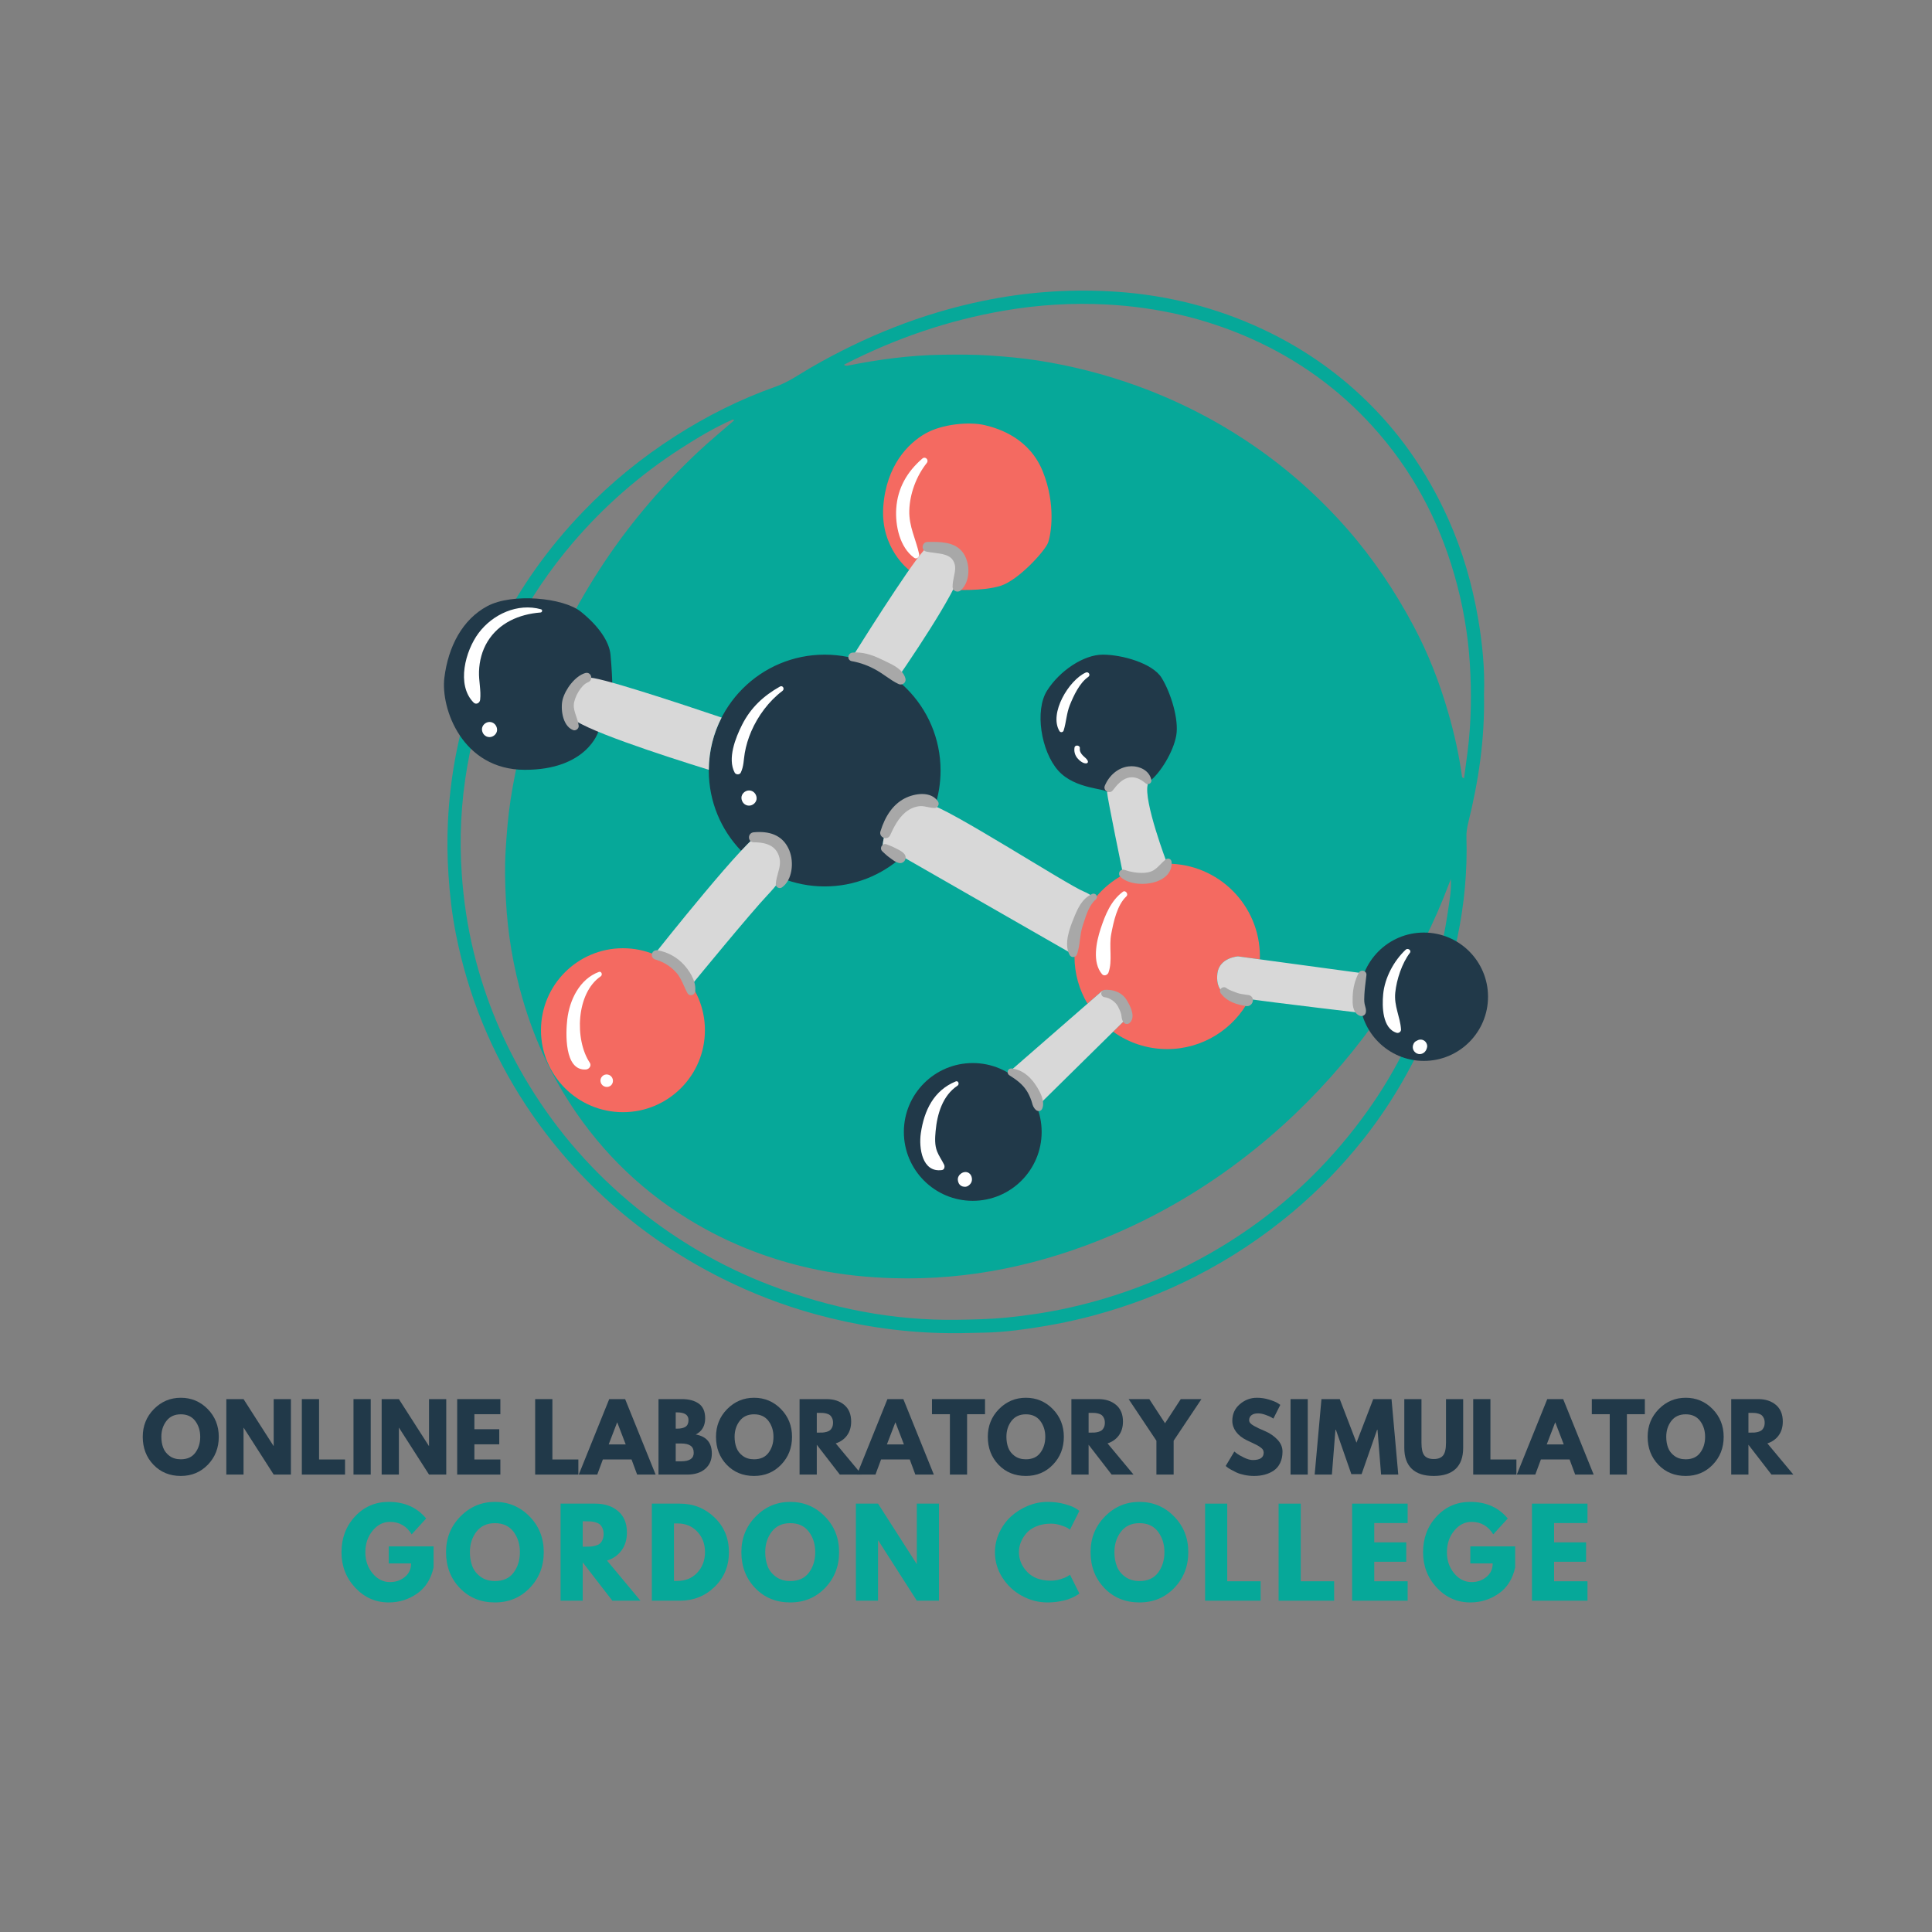 <svg xmlns="http://www.w3.org/2000/svg" xmlns:xlink="http://www.w3.org/1999/xlink" width="1080" zoomAndPan="magnify" viewBox="0 0 810 810" height="1080" preserveAspectRatio="xMidYMid meet" version="1.0"><rect x="0" y="0" width="810" height="810" fill="#808080" stroke="none"/><defs><g/><clipPath id="3aa0ddf76d"><path d="M 187.32 121.234 L 622.32 121.234 L 622.32 559 L 187.32 559 Z M 187.32 121.234 " clip-rule="nonzero"/></clipPath><clipPath id="19970d2452"><path d="M 186.137 250.234 L 623.863 250.234 L 623.863 503.449 L 186.137 503.449 Z M 186.137 250.234 " clip-rule="nonzero"/></clipPath></defs><g clip-path="url(#3aa0ddf76d)"><path fill="#06a899" d="M 619.711 259.355 C 617.234 244.98 613.223 231.051 607.234 217.691 C 598.332 197.805 586.156 180.285 570.148 165.422 C 556.938 153.152 542.047 143.523 525.559 136.285 C 506.148 127.762 485.789 123.168 464.684 122.109 C 447.133 121.223 429.691 122.539 412.418 126.086 C 386.59 131.383 362.496 141.062 339.734 154.246 C 334.98 156.996 330.535 160.223 325.234 162.094 C 310.379 167.344 296.355 174.367 283.082 182.867 C 268.965 191.902 256.082 202.422 244.453 214.508 C 237.105 222.141 230.371 230.258 224.266 238.898 C 214.055 253.359 205.922 268.93 199.77 285.547 C 192.699 304.637 188.75 324.352 187.793 344.645 C 187.438 352.059 187.543 359.488 188.031 366.93 C 188.57 375.117 189.496 383.227 191.07 391.246 C 196.172 417.242 205.996 441.359 220.566 463.492 C 231.289 479.766 244.07 494.227 258.875 506.93 C 272.32 518.457 286.98 528.113 302.809 536.023 C 315.379 542.297 328.434 547.32 341.992 551.031 C 359.094 555.711 376.484 558.398 394.238 558.867 C 400.359 559.035 406.465 558.867 412.57 558.723 C 416.996 558.621 421.438 558.285 425.832 557.746 C 436.988 556.367 448.027 554.352 458.887 551.41 C 473.492 547.449 487.578 542.113 501.039 535.246 C 515.684 527.773 529.32 518.75 541.926 508.164 C 552.773 499.059 562.578 488.984 571.363 477.926 C 582.371 464.059 591.32 448.934 598.422 432.707 C 603.988 419.969 608.145 406.754 610.992 393.18 C 613.906 379.301 615.25 365.219 614.809 351.008 C 614.738 348.91 615.082 346.902 615.578 344.887 C 619.879 327.531 622.543 309.961 622.176 291.059 C 622.566 281.039 621.562 270.141 619.711 259.355 Z M 607.293 380.457 C 605.613 392.359 603.02 404.062 599.094 415.449 C 593.316 432.184 585.582 447.945 575.562 462.578 C 568.84 472.398 561.363 481.555 553.078 490.109 C 540.215 503.395 525.773 514.641 509.859 524.012 C 490.434 535.449 469.684 543.535 447.688 548.395 C 439.176 550.27 430.574 551.547 421.895 552.414 C 415.168 553.082 408.457 553.199 401.727 553.32 C 374.445 553.773 348.223 548.523 322.852 538.809 C 302.453 531.004 283.762 520.098 266.824 506.344 C 248.859 491.742 233.742 474.578 221.672 454.742 C 211.113 437.383 203.406 418.895 198.609 399.188 C 195.98 388.41 194.348 377.473 193.594 366.383 C 193.082 358.941 192.988 351.5 193.359 344.102 C 194.129 328.789 196.75 313.746 201.152 299.031 C 204.82 286.82 209.602 275.059 215.57 263.797 C 222.473 250.766 230.68 238.633 240.293 227.41 C 253.398 212.105 268.395 199.02 285.301 188.113 C 292.371 183.555 299.598 179.23 307.324 175.832 C 307.477 175.965 307.621 176.109 307.766 176.246 C 302.707 180.664 297.492 184.93 292.598 189.531 C 276.684 204.496 262.691 221.102 250.883 239.492 C 239.996 256.441 231.113 274.371 224.484 293.426 C 219.746 307.047 216.266 320.969 214.078 335.195 C 212.973 342.367 212.41 349.605 211.973 356.871 C 211.578 363.621 211.746 370.332 212.094 377.059 C 212.816 391.391 215.191 405.449 219.223 419.23 C 224.176 436.191 231.586 452.023 241.625 466.578 C 255.852 487.172 273.977 503.41 295.953 515.406 C 310.734 523.465 326.398 529.035 342.836 532.391 C 353.25 534.512 363.809 535.566 374.477 535.879 C 406.535 536.824 437.043 530.223 466.426 517.715 C 488.137 508.473 508.109 496.336 526.434 481.539 C 541.504 469.371 555.059 455.695 567.219 440.594 C 578.742 426.273 588.586 410.906 596.941 394.562 C 600.906 386.789 604.398 378.785 607.461 370.609 C 607.641 370.133 607.832 369.656 608.273 368.531 C 608.555 373.012 607.82 376.746 607.293 380.457 Z M 615.289 315.184 C 614.812 318.898 614.301 322.609 613.812 326.312 C 613.539 326.16 613.262 326.02 612.992 325.875 C 611.766 316.695 609.754 307.676 607.18 298.785 C 603.559 286.254 598.871 274.113 592.73 262.598 C 584.98 248.027 575.855 234.387 564.961 221.922 C 553.203 208.484 539.977 196.723 525.273 186.652 C 510.105 176.273 493.848 167.969 476.531 161.711 C 463.113 156.867 449.352 153.367 435.281 151.164 C 428.57 150.117 421.797 149.512 415 149.055 C 408.328 148.602 401.672 148.637 395.02 148.723 C 381.605 148.918 368.363 150.688 355.238 153.328 C 354.758 153.258 354.203 153.434 353.879 152.891 C 375.195 141.926 397.578 134.238 421.242 130.191 C 435.422 127.766 449.688 126.906 463.996 127.668 C 485.086 128.785 505.418 133.41 524.785 142.086 C 544.227 150.793 561.137 162.977 575.422 178.707 C 591.758 196.695 603.008 217.574 609.719 240.902 C 613.254 253.133 615.457 265.582 616.242 278.305 C 617.004 290.633 616.84 302.922 615.289 315.184 Z M 615.289 315.184 " fill-opacity="1" fill-rule="nonzero"/></g><g clip-path="url(#19970d2452)"><path fill="#213949" d="M 462.359 274.465 C 454.258 274.465 444.184 281.305 438.965 289.582 C 433.746 297.859 436.445 314.953 443.641 323.051 C 450.84 331.148 464.156 330.43 464.156 332.23 C 464.156 332.23 465.902 323.605 472.113 323.504 C 478.328 323.402 481.195 328.859 481.195 328.859 L 481.211 328.863 C 481.375 328.277 481.617 327.82 481.973 327.551 C 486.469 324.133 491.871 315.312 493.129 308.477 C 494.387 301.637 490.789 290.301 487.012 284.184 C 483.23 278.066 470.457 274.465 462.359 274.465 Z M 407.832 445.688 C 391.879 445.688 378.949 458.617 378.949 474.566 C 378.949 490.52 391.879 503.449 407.832 503.449 C 423.781 503.449 436.715 490.52 436.715 474.566 C 436.715 458.617 423.781 445.688 407.832 445.688 Z M 596.957 390.98 C 582.102 390.98 570.055 403.027 570.055 417.883 C 570.055 432.742 582.102 444.789 596.957 444.789 C 611.816 444.789 623.863 432.742 623.863 417.883 C 623.863 403.027 611.816 390.98 596.957 390.98 Z M 376.523 340.148 C 379.578 337.266 383 336.551 389.656 337.266 C 390.176 337.324 390.969 337.574 391.984 337.996 C 393.504 333.285 394.336 328.266 394.336 323.051 C 394.336 296.219 372.582 274.465 345.75 274.465 C 318.918 274.465 297.164 296.219 297.164 323.051 C 297.164 336.113 302.328 347.965 310.715 356.695 C 314.734 352.395 317.762 349.598 318.758 349.684 C 322.898 350.043 328.293 351.844 329.555 357.422 C 330.359 360.992 329.832 364.262 327.516 368.086 C 333.148 370.371 339.301 371.641 345.75 371.641 C 358.277 371.641 369.699 366.895 378.312 359.105 L 370.043 354.363 C 370.762 347.703 373.461 343.027 376.523 340.148 Z M 255.957 274.465 C 256.496 280.047 256.711 286.215 256.711 286.215 L 250.832 306.801 C 250.832 306.801 246.059 322.812 219.969 322.75 C 193.875 322.691 184.695 297.145 186.312 284.098 C 187.934 271.047 193.875 259.707 204.312 254.129 C 214.75 248.555 236.164 250.531 243.539 256.469 C 250.914 262.41 255.414 268.887 255.957 274.465 " fill-opacity="1" fill-rule="nonzero"/></g><path fill="#f46a61" d="M 519.039 400.969 L 528.188 402.207 C 528.203 401.793 528.219 401.383 528.219 400.969 C 528.219 379.504 510.816 362.102 489.348 362.102 C 467.883 362.102 450.48 379.504 450.48 400.969 C 450.48 408.219 452.473 415 455.93 420.812 L 462.176 415.363 C 473.695 416.266 472.254 426.34 472.254 427.062 L 466.695 432.543 C 473.07 437.129 480.891 439.84 489.348 439.84 C 504.34 439.84 517.34 431.348 523.828 418.914 C 518.508 418.207 515.027 417.691 514.723 417.523 C 513.238 416.715 509.594 414.691 510.406 408.078 C 511.211 401.461 519.039 400.969 519.039 400.969 Z M 261.176 397.551 C 242.191 397.551 226.805 412.941 226.805 431.922 C 226.805 450.902 242.191 466.289 261.176 466.289 C 280.156 466.289 295.543 450.902 295.543 431.922 C 295.543 412.941 280.156 397.551 261.176 397.551 Z M 437.254 197.809 C 442.785 211.707 440.629 224.125 439.414 227.496 C 438.199 230.871 427.133 243.152 419.574 245.586 C 412.016 248.012 399.574 247.258 399.574 247.258 L 381.117 238.977 C 381.117 238.977 369.098 229.93 370.312 212.516 C 371.531 195.105 380.84 185.797 387.992 181.75 C 395.145 177.699 406.484 176.754 412.828 178.234 C 419.168 179.719 431.719 183.906 437.254 197.809 " fill-opacity="1" fill-rule="nonzero"/><path fill="#d8d8d8" d="M 481.211 328.863 L 481.195 328.859 C 481.195 328.859 478.328 323.402 472.113 323.504 C 465.902 323.605 464.156 332.23 464.156 332.23 C 464.156 334.027 470.891 366.758 470.891 366.758 C 486.863 372.168 489.348 362.102 489.348 362.102 C 489.348 362.102 479.277 335.695 481.211 328.863 Z M 462.176 415.363 L 422.668 449.785 C 428.109 453.055 432.383 458.062 434.727 464.039 L 472.254 427.062 C 472.254 426.34 473.695 416.266 462.176 415.363 Z M 571.887 408.129 L 519.039 400.969 C 519.039 400.969 511.211 401.461 510.406 408.078 C 509.594 414.691 513.238 416.715 514.723 417.523 C 515.691 418.055 548.332 422.047 570.93 424.707 C 570.363 422.527 570.055 420.242 570.055 417.883 C 570.055 414.441 570.707 411.156 571.887 408.129 Z M 450.508 399.863 C 450.754 391.066 453.918 383.004 459.074 376.605 C 457.582 375.43 456.016 374.418 454.441 373.797 C 447.602 371.098 396.316 337.988 389.656 337.266 C 383 336.551 379.578 337.266 376.523 340.148 C 373.461 343.027 370.762 347.703 370.043 354.363 L 448.5 399.348 C 448.5 399.348 449.281 399.555 450.508 399.863 Z M 318.758 349.684 C 314.617 349.324 275.391 398.809 275.391 398.809 L 274.047 400.055 C 280.543 402.68 286.055 407.227 289.867 413.004 C 290.594 412.137 291.047 411.59 291.047 411.59 C 291.047 411.59 314.801 382.617 321.816 375.238 C 328.836 367.859 330.812 363 329.555 357.422 C 328.293 351.844 322.898 350.043 318.758 349.684 Z M 403.422 235.957 C 400.992 228.398 391.816 229.836 388.938 229.477 C 386.637 229.191 365.516 262.422 357.102 275.812 C 364.062 277.48 370.438 280.645 375.875 284.945 C 387.066 268.652 405.109 241.203 403.422 235.957 Z M 297.172 322.75 C 278.57 316.98 241.418 304.953 239.402 300.379 C 236.699 294.258 243.539 285.805 246.602 284.184 C 248.898 282.965 284.82 294.852 302.543 300.84 C 299.152 307.418 297.219 314.859 297.172 322.75 " fill-opacity="1" fill-rule="nonzero"/><path fill="#ffffff" d="M 597.266 436.426 C 596.395 435.754 595.195 435.668 594.234 436.211 C 594.074 436.301 593.93 436.387 593.766 436.457 C 592.848 436.859 592.305 438.055 592.305 439 C 592.305 439.938 592.738 440.754 593.469 441.32 C 595.168 442.633 597.434 441.734 598.098 439.789 L 598.148 439.648 C 598.16 439.602 598.168 439.555 598.18 439.508 C 598.203 439.438 598.219 439.367 598.246 439.297 C 598.59 438.262 598.082 437.059 597.266 436.426 Z M 589.367 398.141 C 584.363 402.84 580.559 409.941 579.902 416.828 C 579.414 421.926 579.539 431.203 585.559 433.012 C 586.414 433.27 587.445 432.551 587.387 431.621 C 587.043 426.223 584.383 421.887 584.973 416.125 C 585.531 410.664 587.785 403.836 591.105 399.484 C 591.887 398.449 590.246 397.316 589.367 398.141 Z M 470.762 373.887 C 465.734 377.625 463.387 383.523 461.465 389.328 C 459.594 394.969 457.848 403.523 462.039 408.422 C 462.895 409.422 464.383 408.762 464.758 407.703 C 466.504 402.789 464.871 396.828 465.887 391.586 C 466.883 386.457 468.316 379.477 472.242 375.805 C 473.23 374.879 471.887 373.043 470.762 373.887 Z M 406.09 491.727 C 404.109 490.59 401.379 492.453 401.578 494.691 C 401.672 495.723 402.066 496.629 403 497.172 C 403.848 497.672 405.059 497.727 405.902 497.172 C 407.059 496.406 407.652 495.34 407.465 493.949 C 407.344 493.055 406.898 492.191 406.09 491.727 Z M 400.715 453.383 C 391.484 457.164 387.457 465.543 386.062 475.09 C 385.172 481.227 386.566 491.727 394.918 490.551 C 395.969 490.402 396.195 489.09 395.828 488.316 C 394.918 486.426 393.633 484.68 392.879 482.738 C 391.82 480.043 392.004 477.055 392.262 474.215 C 392.91 467.102 395.172 459.309 401.461 455.164 C 402.328 454.594 401.789 452.941 400.715 453.383 Z M 255.086 450.594 C 255.043 450.582 255 450.57 254.957 450.559 C 253.086 450.051 251.328 451.812 251.836 453.68 C 251.848 453.723 251.859 453.77 251.871 453.809 C 252.391 455.711 254.855 456.348 256.238 454.965 C 257.629 453.574 256.988 451.109 255.086 450.594 Z M 251.848 409.34 C 252.738 408.738 252.211 407.059 251.07 407.484 C 242.984 410.508 238.773 419.227 237.824 427.43 C 237.184 432.98 236.496 449.016 245.645 448.391 C 246.973 448.301 248.125 446.824 247.273 445.555 C 240.844 435.941 241.531 416.363 251.848 409.34 Z M 205.234 302.688 C 203.574 302.688 201.984 304.148 202.062 305.859 C 202.137 307.582 203.453 309.035 205.234 309.035 C 206.895 309.035 208.484 307.574 208.406 305.859 C 208.328 304.141 207.012 302.688 205.234 302.688 Z M 226.801 255.441 C 217.059 252.723 206.59 257.48 200.648 265.418 C 195.141 272.773 191.207 287.129 198.551 294.539 C 199.621 295.617 201.156 294.715 201.301 293.395 C 201.746 289.418 200.691 285.5 200.828 281.512 C 200.98 277.109 202.094 272.77 204.402 268.984 C 209.223 261.102 217.688 257.488 226.613 256.793 C 227.363 256.734 227.582 255.66 226.801 255.441 Z M 314.035 331.402 C 312.367 331.402 310.773 332.867 310.852 334.586 C 310.93 336.309 312.25 337.77 314.035 337.77 C 315.699 337.77 317.293 336.305 317.219 334.586 C 317.137 332.863 315.82 331.402 314.035 331.402 Z M 326.984 287.848 C 320.074 291.758 314.758 296.688 311.129 303.852 C 308.379 309.285 304.898 318.082 308.012 323.922 C 308.512 324.859 310.086 324.914 310.57 323.922 C 311.852 321.285 311.75 318.582 312.242 315.719 C 312.773 312.613 313.715 309.562 314.953 306.668 C 317.727 300.199 322.387 293.902 328.043 289.668 C 329.105 288.879 328.195 287.164 326.984 287.848 Z M 454.109 316.875 C 453.211 315.969 452.578 315 452.727 313.688 C 452.875 312.43 450.719 312.129 450.504 313.387 C 450.23 315 450.633 316.531 451.66 317.816 C 452.445 318.805 454.098 320.207 455.457 320.043 C 455.879 319.992 456.238 319.648 456.105 319.188 C 455.828 318.207 454.805 317.57 454.109 316.875 Z M 455.184 281.984 C 448.148 285.156 439.711 299.082 444.18 306.504 C 444.613 307.23 445.691 307.059 445.938 306.273 C 447.051 302.742 447.129 299.09 448.539 295.598 C 450.16 291.586 452.633 286.289 456.246 283.805 C 457.375 283.023 456.41 281.43 455.184 281.984 Z M 385.359 232.32 C 385.594 233.398 384.375 234.652 383.312 233.891 C 377.195 229.504 375.277 220.309 375.758 213.188 C 376.332 204.609 380.289 197.805 386.676 192.273 C 387.977 191.145 389.57 192.82 388.535 194.133 C 384.148 199.66 381.422 207.035 381.227 214.078 C 381.047 220.758 383.988 226.043 385.359 232.32 " fill-opacity="1" fill-rule="nonzero"/><path fill="#a8a8a8" d="M 390.977 227.184 C 390.359 227.184 389.754 227.191 389.164 227.199 L 388.844 227.203 C 387.785 227.219 386.938 228.016 386.828 229.102 C 386.719 230.152 387.352 231.035 388.367 231.258 C 389.375 231.48 390.449 231.617 391.59 231.758 C 394.777 232.156 398.07 232.566 399.559 234.938 C 400.914 237.105 400.469 239.262 399.949 241.754 C 399.664 243.117 399.371 244.531 399.379 246.008 C 399.383 247.145 400.285 248.031 401.434 248.031 C 401.957 248.031 402.457 247.836 402.84 247.48 C 406.91 243.715 406.758 236.406 404.078 232.207 C 401.262 227.793 396.117 227.184 390.977 227.184 Z M 464.035 414.973 C 463.738 414.973 463.449 414.98 463.156 415 C 462.34 415.059 461.73 415.684 461.711 416.488 C 461.691 417.293 462.289 417.977 463.102 418.078 C 465.297 418.348 467.715 420.031 468.73 422.004 C 469.215 422.941 469.754 424.031 470.039 425.129 C 470.125 425.453 470.16 425.77 470.203 426.109 C 470.293 426.844 470.395 427.676 470.988 428.531 C 471.332 429.023 471.879 429.316 472.457 429.316 C 472.895 429.316 473.316 429.145 473.648 428.84 C 475.012 427.574 475.867 424.848 472.211 419.031 C 470.609 416.488 467.551 414.973 464.035 414.973 Z M 424.074 447.965 L 423.918 447.957 C 423.262 447.957 422.691 448.387 422.508 449.031 C 422.312 449.707 422.578 450.438 423.16 450.801 C 426.246 452.734 428.648 454.566 430.371 457.199 C 431.195 458.457 431.871 459.879 432.441 461.539 C 432.555 461.867 432.637 462.172 432.715 462.453 C 432.992 463.438 433.273 464.457 434.379 465.402 C 434.684 465.66 435.09 465.809 435.488 465.809 C 436.102 465.809 436.641 465.473 436.898 464.93 C 438.582 461.348 435.078 456.004 433.496 453.875 C 431.672 451.418 428.559 448.402 424.074 447.965 Z M 458.469 374.664 C 458.27 374.664 458.074 374.711 457.887 374.793 C 453.453 376.793 451.637 381.312 450.027 385.32 C 448.574 388.938 445.871 395.664 448.449 400.371 C 448.746 400.914 449.289 401.242 449.906 401.242 C 450.66 401.242 451.324 400.766 451.566 400.055 C 452.246 398.066 452.512 396 452.77 393.996 C 453.016 392.09 453.27 390.121 453.883 388.281 C 454.051 387.777 454.219 387.262 454.387 386.734 C 455.5 383.273 456.762 379.348 459.418 377.113 C 459.863 376.738 460.023 376.148 459.832 375.613 C 459.621 375.047 459.078 374.664 458.469 374.664 Z M 572.684 410.441 L 572.883 408.812 C 572.938 408.348 572.797 407.902 572.492 407.559 C 572.164 407.188 571.68 406.977 571.164 406.977 C 570.527 406.977 569.953 407.312 569.664 407.859 C 568.051 410.934 567.215 414.258 567.109 418.023 L 567.105 418.141 C 567.031 420.648 566.918 424.434 569.953 425.797 C 570.227 425.922 570.512 425.98 570.797 425.98 C 571.793 425.98 572.578 425.242 572.672 424.223 C 572.762 423.238 572.555 422.527 572.352 421.84 C 572.273 421.562 572.188 421.266 572.121 420.93 C 571.879 419.695 571.953 418.328 572.023 416.992 C 572.137 414.812 572.414 412.59 572.684 410.441 Z M 489.707 359.965 C 489.355 359.965 489.016 360.086 488.738 360.312 C 487.883 361.012 487.172 361.73 486.484 362.422 C 484.902 364.027 483.648 365.293 481.281 365.738 C 480.453 365.895 479.551 365.973 478.602 365.973 C 476.324 365.973 473.754 365.512 471.363 364.676 C 471.184 364.613 471 364.582 470.812 364.582 C 470.164 364.582 469.578 364.98 469.309 365.598 C 469.031 366.238 469.152 366.977 469.617 367.469 C 471.438 369.41 474.891 370.566 478.855 370.566 C 478.855 370.566 478.855 370.566 478.859 370.566 C 483.27 370.566 487.184 369.168 489.336 366.82 C 490.723 365.305 491.359 363.41 491.184 361.34 C 491.113 360.555 490.477 359.965 489.707 359.965 Z M 523.453 417.188 C 523.02 417.113 522.574 417.059 522.129 416.996 C 520.996 416.84 519.828 416.68 518.824 416.32 L 518.434 416.184 C 517.184 415.738 515.082 414.996 514.242 414.285 C 513.949 414.039 513.57 413.902 513.18 413.902 C 512.523 413.902 511.918 414.266 511.641 414.832 C 511.375 415.355 511.445 415.961 511.812 416.449 C 514.641 420.168 518.602 421.133 522.41 421.801 C 522.562 421.828 522.711 421.836 522.852 421.836 C 524.254 421.836 525.188 420.66 525.281 419.527 C 525.379 418.344 524.629 417.383 523.453 417.188 Z M 376.227 356 C 375.941 355.855 375.66 355.719 375.398 355.574 C 374.453 355.051 373.488 354.68 372.555 354.324 C 372.262 354.211 371.969 354.102 371.676 353.984 C 371.477 353.906 371.273 353.863 371.062 353.863 C 370.371 353.863 369.746 354.309 369.48 354.996 C 369.215 355.68 369.375 356.43 369.891 356.902 L 370.445 357.422 C 371.23 358.152 372.035 358.91 372.992 359.57 C 373.23 359.734 373.465 359.914 373.707 360.094 C 374.602 360.762 375.617 361.52 376.828 361.801 C 377.02 361.848 377.211 361.871 377.398 361.871 C 378.293 361.871 379.082 361.363 379.465 360.551 C 379.859 359.699 379.727 358.711 379.109 357.977 C 378.328 357.051 377.215 356.492 376.227 356 Z M 386.586 332.891 C 384.211 332.891 381.449 333.598 379.203 334.781 C 374.559 337.23 371.168 341.883 369.117 348.609 C 368.922 349.25 369.039 349.926 369.441 350.465 C 369.875 351.051 370.598 351.414 371.32 351.414 C 372.133 351.414 372.82 350.973 373.16 350.227 C 374.77 346.723 376.59 343.094 379.566 340.602 C 381.438 339.031 383.75 338.074 385.914 337.973 C 386.004 337.969 386.098 337.965 386.188 337.965 C 387.059 337.965 387.926 338.145 388.852 338.34 C 389.762 338.531 390.707 338.727 391.766 338.758 C 392.406 338.758 393.004 338.395 393.32 337.809 C 393.633 337.234 393.605 336.547 393.254 336.02 C 391.902 333.973 389.598 332.891 386.586 332.891 Z M 465.078 332.102 C 465.633 332.102 466.148 331.852 466.488 331.418 C 468.305 329.082 470.152 326.918 472.734 326.148 C 473.332 325.973 473.945 325.883 474.547 325.883 C 476.391 325.883 478.266 326.699 480.273 328.387 C 480.551 328.617 480.895 328.742 481.25 328.742 C 481.711 328.742 482.133 328.539 482.418 328.184 C 482.699 327.832 482.801 327.375 482.699 326.918 C 481.805 323 477.898 321.242 474.422 321.242 C 473.965 321.242 473.508 321.273 473.059 321.332 C 468.801 321.883 465.016 325.008 463.172 329.488 C 462.941 330.047 463.012 330.66 463.352 331.172 C 463.73 331.738 464.406 332.102 465.078 332.102 Z M 275.648 398.414 C 275.523 398.391 275.402 398.383 275.285 398.383 C 274.273 398.383 273.43 399.113 273.289 400.125 C 273.148 401.094 273.727 401.969 274.688 402.25 C 278.133 403.262 281.07 405.07 283.41 407.621 C 284.965 409.32 285.82 411.238 286.723 413.266 C 287.168 414.266 287.629 415.301 288.191 416.344 C 288.496 416.91 289.047 417.25 289.656 417.25 C 290.555 417.25 291.344 416.539 291.457 415.637 C 292.062 410.91 288.344 406.242 286.715 404.457 C 283.82 401.281 279.891 399.129 275.648 398.414 Z M 245.969 282.086 C 245.762 282.086 245.559 282.117 245.355 282.18 C 241.082 283.453 237.004 288.961 235.879 293.305 C 234.973 296.781 235.668 304.23 240.211 306.062 C 240.398 306.141 240.602 306.18 240.809 306.18 C 241.32 306.18 241.836 305.938 242.188 305.535 C 242.52 305.164 242.676 304.68 242.617 304.215 C 242.434 302.809 241.988 301.516 241.559 300.266 C 241 298.633 240.469 297.086 240.574 295.441 C 240.781 292.223 243.715 287.082 246.543 286.035 C 247.5 285.684 248.039 284.734 247.859 283.727 C 247.688 282.762 246.906 282.086 245.969 282.086 Z M 376.699 286.77 C 376.992 286.906 377.297 286.973 377.613 286.973 C 378.266 286.973 378.887 286.672 379.273 286.168 C 379.645 285.68 379.77 285.047 379.602 284.438 C 378.613 280.734 374.602 278.836 371.379 277.309 C 370.984 277.121 370.602 276.941 370.238 276.762 C 367.008 275.172 363.129 273.543 358.867 273.543 C 358.375 273.543 357.879 273.566 357.379 273.609 C 356.453 273.695 355.715 274.48 355.676 275.434 C 355.637 276.312 356.223 277.027 357.094 277.188 C 360.852 277.863 364.242 279.121 367.781 281.148 C 368.996 281.844 370.215 282.688 371.395 283.508 C 373.09 284.68 374.836 285.895 376.699 286.77 Z M 330.957 356.609 C 332.957 361.594 332.184 368.98 327.84 372.043 C 327.574 372.23 327.266 372.328 326.938 372.328 C 326.469 372.328 326.012 372.129 325.688 371.777 C 325.375 371.441 325.219 371.016 325.254 370.574 C 325.371 368.973 325.777 367.504 326.172 366.086 C 326.785 363.875 327.371 361.781 326.734 359.434 C 325.574 355.148 322.184 353.148 316.059 353.137 C 314.918 353.137 314.055 352.32 314.004 351.199 C 313.949 350.027 314.785 349.059 315.957 348.945 C 316.797 348.863 317.617 348.828 318.395 348.828 C 324.652 348.828 328.879 351.445 330.957 356.609 " fill-opacity="1" fill-rule="nonzero"/><g fill="#213949" fill-opacity="1"><g transform="translate(58.974, 618.223)"><g><path d="M 0.875 -15.828 C 0.875 -20.41 2.43 -24.285 5.547 -27.453 C 8.672 -30.617 12.43 -32.203 16.828 -32.203 C 21.254 -32.203 25.016 -30.625 28.109 -27.469 C 31.203 -24.312 32.75 -20.43 32.75 -15.828 C 32.75 -11.203 31.227 -7.312 28.188 -4.156 C 25.145 -1 21.359 0.578 16.828 0.578 C 12.203 0.578 8.383 -0.984 5.375 -4.109 C 2.375 -7.242 0.875 -11.148 0.875 -15.828 Z M 8.672 -15.828 C 8.672 -14.172 8.926 -12.656 9.438 -11.281 C 9.945 -9.914 10.836 -8.758 12.109 -7.812 C 13.391 -6.875 14.961 -6.406 16.828 -6.406 C 19.516 -6.406 21.539 -7.32 22.906 -9.156 C 24.281 -11 24.969 -13.223 24.969 -15.828 C 24.969 -18.41 24.27 -20.629 22.875 -22.484 C 21.477 -24.336 19.461 -25.266 16.828 -25.266 C 14.223 -25.266 12.211 -24.336 10.797 -22.484 C 9.379 -20.629 8.672 -18.41 8.672 -15.828 Z M 8.672 -15.828 "/></g></g></g><g fill="#213949" fill-opacity="1"><g transform="translate(92.59, 618.223)"><g><path d="M 9.516 -19.625 L 9.516 0 L 2.297 0 L 2.297 -31.641 L 9.516 -31.641 L 22.094 -12 L 22.156 -12 L 22.156 -31.641 L 29.375 -31.641 L 29.375 0 L 22.156 0 L 9.578 -19.625 Z M 9.516 -19.625 "/></g></g></g><g fill="#213949" fill-opacity="1"><g transform="translate(124.252, 618.223)"><g><path d="M 9.516 -31.641 L 9.516 -6.328 L 20.406 -6.328 L 20.406 0 L 2.297 0 L 2.297 -31.641 Z M 9.516 -31.641 "/></g></g></g><g fill="#213949" fill-opacity="1"><g transform="translate(145.909, 618.223)"><g><path d="M 9.516 -31.641 L 9.516 0 L 2.297 0 L 2.297 -31.641 Z M 9.516 -31.641 "/></g></g></g><g fill="#213949" fill-opacity="1"><g transform="translate(157.715, 618.223)"><g><path d="M 9.516 -19.625 L 9.516 0 L 2.297 0 L 2.297 -31.641 L 9.516 -31.641 L 22.094 -12 L 22.156 -12 L 22.156 -31.641 L 29.375 -31.641 L 29.375 0 L 22.156 0 L 9.578 -19.625 Z M 9.516 -19.625 "/></g></g></g><g fill="#213949" fill-opacity="1"><g transform="translate(189.377, 618.223)"><g><path d="M 20.406 -31.641 L 20.406 -25.312 L 9.516 -25.312 L 9.516 -19.016 L 19.938 -19.016 L 19.938 -12.688 L 9.516 -12.688 L 9.516 -6.328 L 20.406 -6.328 L 20.406 0 L 2.297 0 L 2.297 -31.641 Z M 20.406 -31.641 "/></g></g></g><g fill="#213949" fill-opacity="1"><g transform="translate(211.609, 618.223)"><g/></g></g><g fill="#213949" fill-opacity="1"><g transform="translate(222.074, 618.223)"><g><path d="M 9.516 -31.641 L 9.516 -6.328 L 20.406 -6.328 L 20.406 0 L 2.297 0 L 2.297 -31.641 Z M 9.516 -31.641 "/></g></g></g><g fill="#213949" fill-opacity="1"><g transform="translate(243.731, 618.223)"><g><path d="M 18.359 -31.641 L 31.141 0 L 23.391 0 L 21.047 -6.328 L 9.016 -6.328 L 6.672 0 L -1.078 0 L 11.688 -31.641 Z M 18.594 -12.656 L 15.062 -21.859 L 15 -21.859 L 11.469 -12.656 Z M 18.594 -12.656 "/></g></g></g><g fill="#213949" fill-opacity="1"><g transform="translate(273.783, 618.223)"><g><path d="M 2.297 -31.641 L 12.109 -31.641 C 15.078 -31.641 17.441 -31.004 19.203 -29.734 C 20.973 -28.473 21.859 -26.422 21.859 -23.578 C 21.859 -20.41 20.539 -18.148 17.906 -16.797 C 22.406 -16.004 24.656 -13.344 24.656 -8.812 C 24.656 -6.156 23.734 -4.02 21.891 -2.406 C 20.055 -0.801 17.523 0 14.297 0 L 2.297 0 Z M 9.516 -19.25 L 10.078 -19.25 C 11.691 -19.25 12.895 -19.531 13.688 -20.094 C 14.477 -20.656 14.875 -21.578 14.875 -22.859 C 14.875 -25.004 13.273 -26.078 10.078 -26.078 L 9.516 -26.078 Z M 9.516 -5.562 L 11.766 -5.562 C 15.297 -5.562 17.062 -6.738 17.062 -9.094 C 17.062 -10.5 16.617 -11.504 15.734 -12.109 C 14.859 -12.723 13.535 -13.031 11.766 -13.031 L 9.516 -13.031 Z M 9.516 -5.562 "/></g></g></g><g fill="#213949" fill-opacity="1"><g transform="translate(299.312, 618.223)"><g><path d="M 0.875 -15.828 C 0.875 -20.41 2.43 -24.285 5.547 -27.453 C 8.672 -30.617 12.43 -32.203 16.828 -32.203 C 21.254 -32.203 25.016 -30.625 28.109 -27.469 C 31.203 -24.312 32.75 -20.43 32.75 -15.828 C 32.75 -11.203 31.227 -7.312 28.188 -4.156 C 25.145 -1 21.359 0.578 16.828 0.578 C 12.203 0.578 8.383 -0.984 5.375 -4.109 C 2.375 -7.242 0.875 -11.148 0.875 -15.828 Z M 8.672 -15.828 C 8.672 -14.172 8.926 -12.656 9.438 -11.281 C 9.945 -9.914 10.836 -8.758 12.109 -7.812 C 13.391 -6.875 14.961 -6.406 16.828 -6.406 C 19.516 -6.406 21.539 -7.32 22.906 -9.156 C 24.281 -11 24.969 -13.223 24.969 -15.828 C 24.969 -18.41 24.27 -20.629 22.875 -22.484 C 21.477 -24.336 19.461 -25.266 16.828 -25.266 C 14.223 -25.266 12.211 -24.336 10.797 -22.484 C 9.379 -20.629 8.672 -18.41 8.672 -15.828 Z M 8.672 -15.828 "/></g></g></g><g fill="#213949" fill-opacity="1"><g transform="translate(332.928, 618.223)"><g><path d="M 2.297 -31.641 L 13.609 -31.641 C 16.648 -31.641 19.129 -30.828 21.047 -29.203 C 22.961 -27.578 23.922 -25.254 23.922 -22.234 C 23.922 -19.91 23.336 -17.961 22.172 -16.391 C 21.016 -14.816 19.441 -13.711 17.453 -13.078 L 28.344 0 L 19.172 0 L 9.516 -12.5 L 9.516 0 L 2.297 0 Z M 9.516 -17.594 L 10.359 -17.594 C 11.016 -17.594 11.57 -17.602 12.031 -17.625 C 12.5 -17.656 13.023 -17.75 13.609 -17.906 C 14.203 -18.062 14.676 -18.281 15.031 -18.562 C 15.383 -18.844 15.688 -19.25 15.938 -19.781 C 16.195 -20.32 16.328 -20.973 16.328 -21.734 C 16.328 -22.504 16.195 -23.156 15.938 -23.688 C 15.688 -24.227 15.383 -24.641 15.031 -24.922 C 14.676 -25.203 14.203 -25.422 13.609 -25.578 C 13.023 -25.734 12.5 -25.82 12.031 -25.844 C 11.57 -25.863 11.016 -25.875 10.359 -25.875 L 9.516 -25.875 Z M 9.516 -17.594 "/></g></g></g><g fill="#213949" fill-opacity="1"><g transform="translate(360.373, 618.223)"><g><path d="M 18.359 -31.641 L 31.141 0 L 23.391 0 L 21.047 -6.328 L 9.016 -6.328 L 6.672 0 L -1.078 0 L 11.688 -31.641 Z M 18.594 -12.656 L 15.062 -21.859 L 15 -21.859 L 11.469 -12.656 Z M 18.594 -12.656 "/></g></g></g><g fill="#213949" fill-opacity="1"><g transform="translate(390.425, 618.223)"><g><path d="M 0.312 -25.312 L 0.312 -31.641 L 22.547 -31.641 L 22.547 -25.312 L 15.031 -25.312 L 15.031 0 L 7.828 0 L 7.828 -25.312 Z M 0.312 -25.312 "/></g></g></g><g fill="#213949" fill-opacity="1"><g transform="translate(413.271, 618.223)"><g><path d="M 0.875 -15.828 C 0.875 -20.41 2.43 -24.285 5.547 -27.453 C 8.672 -30.617 12.43 -32.203 16.828 -32.203 C 21.254 -32.203 25.016 -30.625 28.109 -27.469 C 31.203 -24.312 32.75 -20.43 32.75 -15.828 C 32.75 -11.203 31.227 -7.312 28.188 -4.156 C 25.145 -1 21.359 0.578 16.828 0.578 C 12.203 0.578 8.383 -0.984 5.375 -4.109 C 2.375 -7.242 0.875 -11.148 0.875 -15.828 Z M 8.672 -15.828 C 8.672 -14.172 8.926 -12.656 9.438 -11.281 C 9.945 -9.914 10.836 -8.758 12.109 -7.812 C 13.391 -6.875 14.961 -6.406 16.828 -6.406 C 19.516 -6.406 21.539 -7.32 22.906 -9.156 C 24.281 -11 24.969 -13.223 24.969 -15.828 C 24.969 -18.41 24.27 -20.629 22.875 -22.484 C 21.477 -24.336 19.461 -25.266 16.828 -25.266 C 14.223 -25.266 12.211 -24.336 10.797 -22.484 C 9.379 -20.629 8.672 -18.41 8.672 -15.828 Z M 8.672 -15.828 "/></g></g></g><g fill="#213949" fill-opacity="1"><g transform="translate(446.887, 618.223)"><g><path d="M 2.297 -31.641 L 13.609 -31.641 C 16.648 -31.641 19.129 -30.828 21.047 -29.203 C 22.961 -27.578 23.922 -25.254 23.922 -22.234 C 23.922 -19.91 23.336 -17.961 22.172 -16.391 C 21.016 -14.816 19.441 -13.711 17.453 -13.078 L 28.344 0 L 19.172 0 L 9.516 -12.5 L 9.516 0 L 2.297 0 Z M 9.516 -17.594 L 10.359 -17.594 C 11.016 -17.594 11.57 -17.602 12.031 -17.625 C 12.5 -17.656 13.023 -17.75 13.609 -17.906 C 14.203 -18.062 14.676 -18.281 15.031 -18.562 C 15.383 -18.844 15.688 -19.25 15.938 -19.781 C 16.195 -20.32 16.328 -20.973 16.328 -21.734 C 16.328 -22.504 16.195 -23.156 15.938 -23.688 C 15.688 -24.227 15.383 -24.641 15.031 -24.922 C 14.676 -25.203 14.203 -25.422 13.609 -25.578 C 13.023 -25.734 12.5 -25.82 12.031 -25.844 C 11.57 -25.863 11.016 -25.875 10.359 -25.875 L 9.516 -25.875 Z M 9.516 -17.594 "/></g></g></g><g fill="#213949" fill-opacity="1"><g transform="translate(474.333, 618.223)"><g><path d="M -1.156 -31.641 L 7.516 -31.641 L 14.109 -21.516 L 20.703 -31.641 L 29.375 -31.641 L 17.719 -14.188 L 17.719 0 L 10.5 0 L 10.5 -14.188 Z M -1.156 -31.641 "/></g></g></g><g fill="#213949" fill-opacity="1"><g transform="translate(502.544, 618.223)"><g/></g></g><g fill="#213949" fill-opacity="1"><g transform="translate(513.009, 618.223)"><g><path d="M 13.953 -32.203 C 15.672 -32.203 17.348 -31.953 18.984 -31.453 C 20.617 -30.961 21.832 -30.473 22.625 -29.984 L 23.766 -29.219 L 20.859 -23.469 C 20.629 -23.625 20.305 -23.82 19.891 -24.062 C 19.484 -24.301 18.719 -24.625 17.594 -25.031 C 16.469 -25.445 15.422 -25.656 14.453 -25.656 C 13.254 -25.656 12.328 -25.398 11.672 -24.891 C 11.023 -24.379 10.703 -23.688 10.703 -22.812 C 10.703 -22.375 10.852 -21.969 11.156 -21.594 C 11.469 -21.227 11.992 -20.832 12.734 -20.406 C 13.473 -19.988 14.125 -19.648 14.688 -19.391 C 15.25 -19.141 16.117 -18.758 17.297 -18.25 C 19.336 -17.383 21.078 -16.203 22.516 -14.703 C 23.961 -13.211 24.688 -11.52 24.688 -9.625 C 24.688 -7.812 24.359 -6.227 23.703 -4.875 C 23.055 -3.52 22.164 -2.457 21.031 -1.688 C 19.895 -0.914 18.633 -0.348 17.25 0.016 C 15.875 0.391 14.379 0.578 12.766 0.578 C 11.391 0.578 10.035 0.438 8.703 0.156 C 7.367 -0.125 6.254 -0.473 5.359 -0.891 C 4.473 -1.316 3.672 -1.734 2.953 -2.141 C 2.234 -2.555 1.707 -2.906 1.375 -3.188 L 0.875 -3.609 L 4.484 -9.656 C 4.797 -9.406 5.219 -9.082 5.75 -8.688 C 6.289 -8.289 7.242 -7.758 8.609 -7.094 C 9.973 -6.426 11.18 -6.094 12.234 -6.094 C 15.273 -6.094 16.797 -7.129 16.797 -9.203 C 16.797 -9.641 16.688 -10.039 16.469 -10.406 C 16.25 -10.781 15.863 -11.148 15.312 -11.516 C 14.77 -11.891 14.285 -12.188 13.859 -12.406 C 13.441 -12.625 12.754 -12.957 11.797 -13.406 C 10.836 -13.852 10.125 -14.191 9.656 -14.422 C 7.738 -15.359 6.254 -16.535 5.203 -17.953 C 4.16 -19.379 3.641 -20.91 3.641 -22.547 C 3.641 -25.379 4.688 -27.695 6.781 -29.5 C 8.883 -31.301 11.273 -32.203 13.953 -32.203 Z M 13.953 -32.203 "/></g></g></g><g fill="#213949" fill-opacity="1"><g transform="translate(538.768, 618.223)"><g><path d="M 9.516 -31.641 L 9.516 0 L 2.297 0 L 2.297 -31.641 Z M 9.516 -31.641 "/></g></g></g><g fill="#213949" fill-opacity="1"><g transform="translate(550.574, 618.223)"><g><path d="M 28.453 0 L 26.953 -18.75 L 26.766 -18.75 L 20.281 -0.188 L 15.984 -0.188 L 9.516 -18.75 L 9.312 -18.75 L 7.828 0 L 0.609 0 L 3.453 -31.641 L 11.125 -31.641 L 18.141 -13.375 L 25.156 -31.641 L 32.828 -31.641 L 35.656 0 Z M 28.453 0 "/></g></g></g><g fill="#213949" fill-opacity="1"><g transform="translate(586.835, 618.223)"><g><path d="M 26.609 -31.641 L 26.609 -11.234 C 26.609 -7.348 25.562 -4.406 23.469 -2.406 C 21.375 -0.414 18.305 0.578 14.266 0.578 C 10.223 0.578 7.156 -0.414 5.062 -2.406 C 2.969 -4.406 1.922 -7.348 1.922 -11.234 L 1.922 -31.641 L 9.125 -31.641 L 9.125 -13.344 C 9.125 -10.789 9.523 -9.016 10.328 -8.016 C 11.141 -7.016 12.453 -6.516 14.266 -6.516 C 16.078 -6.516 17.383 -7.016 18.188 -8.016 C 19 -9.016 19.406 -10.789 19.406 -13.344 L 19.406 -31.641 Z M 26.609 -31.641 "/></g></g></g><g fill="#213949" fill-opacity="1"><g transform="translate(615.354, 618.223)"><g><path d="M 9.516 -31.641 L 9.516 -6.328 L 20.406 -6.328 L 20.406 0 L 2.297 0 L 2.297 -31.641 Z M 9.516 -31.641 "/></g></g></g><g fill="#213949" fill-opacity="1"><g transform="translate(637.011, 618.223)"><g><path d="M 18.359 -31.641 L 31.141 0 L 23.391 0 L 21.047 -6.328 L 9.016 -6.328 L 6.672 0 L -1.078 0 L 11.688 -31.641 Z M 18.594 -12.656 L 15.062 -21.859 L 15 -21.859 L 11.469 -12.656 Z M 18.594 -12.656 "/></g></g></g><g fill="#213949" fill-opacity="1"><g transform="translate(667.063, 618.223)"><g><path d="M 0.312 -25.312 L 0.312 -31.641 L 22.547 -31.641 L 22.547 -25.312 L 15.031 -25.312 L 15.031 0 L 7.828 0 L 7.828 -25.312 Z M 0.312 -25.312 "/></g></g></g><g fill="#213949" fill-opacity="1"><g transform="translate(689.908, 618.223)"><g><path d="M 0.875 -15.828 C 0.875 -20.41 2.43 -24.285 5.547 -27.453 C 8.672 -30.617 12.43 -32.203 16.828 -32.203 C 21.254 -32.203 25.016 -30.625 28.109 -27.469 C 31.203 -24.312 32.75 -20.43 32.75 -15.828 C 32.75 -11.203 31.227 -7.312 28.188 -4.156 C 25.145 -1 21.359 0.578 16.828 0.578 C 12.203 0.578 8.383 -0.984 5.375 -4.109 C 2.375 -7.242 0.875 -11.148 0.875 -15.828 Z M 8.672 -15.828 C 8.672 -14.172 8.926 -12.656 9.438 -11.281 C 9.945 -9.914 10.836 -8.758 12.109 -7.812 C 13.391 -6.875 14.961 -6.406 16.828 -6.406 C 19.516 -6.406 21.539 -7.32 22.906 -9.156 C 24.281 -11 24.969 -13.223 24.969 -15.828 C 24.969 -18.41 24.27 -20.629 22.875 -22.484 C 21.477 -24.336 19.461 -25.266 16.828 -25.266 C 14.223 -25.266 12.211 -24.336 10.797 -22.484 C 9.379 -20.629 8.672 -18.41 8.672 -15.828 Z M 8.672 -15.828 "/></g></g></g><g fill="#213949" fill-opacity="1"><g transform="translate(723.525, 618.223)"><g><path d="M 2.297 -31.641 L 13.609 -31.641 C 16.648 -31.641 19.129 -30.828 21.047 -29.203 C 22.961 -27.578 23.922 -25.254 23.922 -22.234 C 23.922 -19.91 23.336 -17.961 22.172 -16.391 C 21.016 -14.816 19.441 -13.711 17.453 -13.078 L 28.344 0 L 19.172 0 L 9.516 -12.5 L 9.516 0 L 2.297 0 Z M 9.516 -17.594 L 10.359 -17.594 C 11.016 -17.594 11.57 -17.602 12.031 -17.625 C 12.5 -17.656 13.023 -17.75 13.609 -17.906 C 14.203 -18.062 14.676 -18.281 15.031 -18.562 C 15.383 -18.844 15.688 -19.25 15.938 -19.781 C 16.195 -20.32 16.328 -20.973 16.328 -21.734 C 16.328 -22.504 16.195 -23.156 15.938 -23.688 C 15.688 -24.227 15.383 -24.641 15.031 -24.922 C 14.676 -25.203 14.203 -25.422 13.609 -25.578 C 13.023 -25.734 12.5 -25.82 12.031 -25.844 C 11.57 -25.863 11.016 -25.875 10.359 -25.875 L 9.516 -25.875 Z M 9.516 -17.594 "/></g></g></g><g fill="#06a899" fill-opacity="1"><g transform="translate(142.028, 671.095)"><g><path d="M 39.75 -22.781 L 39.75 -13.953 C 38.695 -9.117 36.395 -5.461 32.844 -2.984 C 29.289 -0.504 25.328 0.734 20.953 0.734 C 15.461 0.734 10.785 -1.316 6.922 -5.422 C 3.066 -9.535 1.141 -14.5 1.141 -20.312 C 1.141 -26.227 3.023 -31.223 6.797 -35.297 C 10.578 -39.379 15.297 -41.422 20.953 -41.422 C 27.566 -41.422 32.797 -39.102 36.641 -34.469 L 30.578 -27.812 C 28.398 -31.301 25.375 -33.047 21.5 -33.047 C 18.633 -33.047 16.191 -31.801 14.172 -29.312 C 12.148 -26.832 11.141 -23.832 11.141 -20.312 C 11.141 -16.863 12.148 -13.914 14.172 -11.469 C 16.191 -9.02 18.633 -7.797 21.5 -7.797 C 23.863 -7.797 25.926 -8.508 27.688 -9.938 C 29.445 -11.363 30.328 -13.258 30.328 -15.625 L 20.953 -15.625 L 20.953 -22.781 Z M 39.75 -22.781 "/></g></g></g><g fill="#06a899" fill-opacity="1"><g transform="translate(185.865, 671.095)"><g><path d="M 1.141 -20.359 C 1.141 -26.242 3.145 -31.223 7.156 -35.297 C 11.164 -39.379 15.992 -41.422 21.641 -41.422 C 27.328 -41.422 32.16 -39.391 36.141 -35.328 C 40.117 -31.273 42.109 -26.285 42.109 -20.359 C 42.109 -14.41 40.148 -9.406 36.234 -5.344 C 32.328 -1.289 27.461 0.734 21.641 0.734 C 15.691 0.734 10.785 -1.273 6.922 -5.297 C 3.066 -9.328 1.141 -14.348 1.141 -20.359 Z M 11.141 -20.359 C 11.141 -18.223 11.469 -16.273 12.125 -14.516 C 12.781 -12.766 13.93 -11.281 15.578 -10.062 C 17.223 -8.844 19.242 -8.234 21.641 -8.234 C 25.098 -8.234 27.707 -9.414 29.469 -11.781 C 31.227 -14.156 32.109 -17.016 32.109 -20.359 C 32.109 -23.68 31.211 -26.535 29.422 -28.922 C 27.629 -31.305 25.035 -32.5 21.641 -32.5 C 18.297 -32.5 15.707 -31.305 13.875 -28.922 C 12.051 -26.535 11.141 -23.68 11.141 -20.359 Z M 11.141 -20.359 "/></g></g></g><g fill="#06a899" fill-opacity="1"><g transform="translate(232.069, 671.095)"><g><path d="M 2.953 -40.688 L 17.5 -40.688 C 21.414 -40.688 24.602 -39.641 27.062 -37.547 C 29.531 -35.461 30.766 -32.477 30.766 -28.594 C 30.766 -25.602 30.016 -23.098 28.516 -21.078 C 27.023 -19.055 25 -17.633 22.438 -16.812 L 36.438 0 L 24.656 0 L 12.234 -16.078 L 12.234 0 L 2.953 0 Z M 12.234 -22.641 L 13.312 -22.641 C 14.164 -22.641 14.891 -22.656 15.484 -22.688 C 16.078 -22.719 16.75 -22.832 17.5 -23.031 C 18.258 -23.227 18.867 -23.504 19.328 -23.859 C 19.785 -24.223 20.176 -24.75 20.5 -25.438 C 20.832 -26.133 21 -26.973 21 -27.953 C 21 -28.941 20.832 -29.781 20.5 -30.469 C 20.176 -31.164 19.785 -31.691 19.328 -32.047 C 18.867 -32.41 18.258 -32.691 17.5 -32.891 C 16.75 -33.086 16.078 -33.203 15.484 -33.234 C 14.891 -33.266 14.164 -33.281 13.312 -33.281 L 12.234 -33.281 Z M 12.234 -22.641 "/></g></g></g><g fill="#06a899" fill-opacity="1"><g transform="translate(270.334, 671.095)"><g><path d="M 2.953 -40.688 L 14.75 -40.688 C 20.395 -40.688 25.223 -38.754 29.234 -34.891 C 33.254 -31.023 35.266 -26.18 35.266 -20.359 C 35.266 -14.516 33.266 -9.66 29.266 -5.797 C 25.273 -1.93 20.438 0 14.75 0 L 2.953 0 Z M 12.234 -8.281 L 13.656 -8.281 C 17.039 -8.281 19.812 -9.422 21.969 -11.703 C 24.125 -13.992 25.219 -16.863 25.25 -20.312 C 25.25 -23.77 24.172 -26.645 22.016 -28.938 C 19.859 -31.238 17.07 -32.391 13.656 -32.391 L 12.234 -32.391 Z M 12.234 -8.281 "/></g></g></g><g fill="#06a899" fill-opacity="1"><g transform="translate(309.684, 671.095)"><g><path d="M 1.141 -20.359 C 1.141 -26.242 3.145 -31.223 7.156 -35.297 C 11.164 -39.379 15.992 -41.422 21.641 -41.422 C 27.328 -41.422 32.16 -39.391 36.141 -35.328 C 40.117 -31.273 42.109 -26.285 42.109 -20.359 C 42.109 -14.41 40.148 -9.406 36.234 -5.344 C 32.328 -1.289 27.461 0.734 21.641 0.734 C 15.691 0.734 10.785 -1.273 6.922 -5.297 C 3.066 -9.328 1.141 -14.348 1.141 -20.359 Z M 11.141 -20.359 C 11.141 -18.223 11.469 -16.273 12.125 -14.516 C 12.781 -12.766 13.93 -11.281 15.578 -10.062 C 17.223 -8.844 19.242 -8.234 21.641 -8.234 C 25.098 -8.234 27.707 -9.414 29.469 -11.781 C 31.227 -14.156 32.109 -17.016 32.109 -20.359 C 32.109 -23.68 31.211 -26.535 29.422 -28.922 C 27.629 -31.305 25.035 -32.5 21.641 -32.5 C 18.297 -32.5 15.707 -31.305 13.875 -28.922 C 12.051 -26.535 11.141 -23.68 11.141 -20.359 Z M 11.141 -20.359 "/></g></g></g><g fill="#06a899" fill-opacity="1"><g transform="translate(355.888, 671.095)"><g><path d="M 12.234 -25.25 L 12.234 0 L 2.953 0 L 2.953 -40.688 L 12.234 -40.688 L 28.406 -15.438 L 28.5 -15.438 L 28.5 -40.688 L 37.781 -40.688 L 37.781 0 L 28.5 0 L 12.328 -25.25 Z M 12.234 -25.25 "/></g></g></g><g fill="#06a899" fill-opacity="1"><g transform="translate(399.577, 671.095)"><g/></g></g><g fill="#06a899" fill-opacity="1"><g transform="translate(415.997, 671.095)"><g><path d="M 24.609 -8.391 C 26.023 -8.391 27.395 -8.602 28.719 -9.031 C 30.051 -9.457 31.031 -9.863 31.656 -10.25 L 32.594 -10.891 L 36.547 -3.016 C 36.41 -2.91 36.227 -2.773 36 -2.609 C 35.77 -2.441 35.234 -2.133 34.391 -1.688 C 33.555 -1.25 32.66 -0.863 31.703 -0.531 C 30.754 -0.207 29.504 0.082 27.953 0.344 C 26.41 0.602 24.816 0.734 23.172 0.734 C 19.391 0.734 15.805 -0.191 12.422 -2.047 C 9.035 -3.898 6.305 -6.453 4.234 -9.703 C 2.172 -12.961 1.141 -16.484 1.141 -20.266 C 1.141 -23.129 1.742 -25.875 2.953 -28.5 C 4.172 -31.133 5.789 -33.383 7.812 -35.25 C 9.832 -37.125 12.191 -38.617 14.891 -39.734 C 17.586 -40.859 20.348 -41.422 23.172 -41.422 C 25.805 -41.422 28.234 -41.109 30.453 -40.484 C 32.672 -39.859 34.238 -39.234 35.156 -38.609 L 36.547 -37.672 L 32.594 -29.781 C 32.363 -29.977 32.02 -30.219 31.562 -30.5 C 31.102 -30.781 30.18 -31.148 28.797 -31.609 C 27.422 -32.066 26.023 -32.297 24.609 -32.297 C 22.367 -32.297 20.359 -31.93 18.578 -31.203 C 16.805 -30.484 15.406 -29.531 14.375 -28.344 C 13.344 -27.164 12.551 -25.895 12 -24.531 C 11.457 -23.164 11.188 -21.773 11.188 -20.359 C 11.188 -17.273 12.344 -14.508 14.656 -12.062 C 16.977 -9.613 20.297 -8.391 24.609 -8.391 Z M 24.609 -8.391 "/></g></g></g><g fill="#06a899" fill-opacity="1"><g transform="translate(456.087, 671.095)"><g><path d="M 1.141 -20.359 C 1.141 -26.242 3.145 -31.223 7.156 -35.297 C 11.164 -39.379 15.992 -41.422 21.641 -41.422 C 27.328 -41.422 32.16 -39.391 36.141 -35.328 C 40.117 -31.273 42.109 -26.285 42.109 -20.359 C 42.109 -14.41 40.148 -9.406 36.234 -5.344 C 32.328 -1.289 27.461 0.734 21.641 0.734 C 15.691 0.734 10.785 -1.273 6.922 -5.297 C 3.066 -9.328 1.141 -14.348 1.141 -20.359 Z M 11.141 -20.359 C 11.141 -18.223 11.469 -16.273 12.125 -14.516 C 12.781 -12.766 13.93 -11.281 15.578 -10.062 C 17.223 -8.844 19.242 -8.234 21.641 -8.234 C 25.098 -8.234 27.707 -9.414 29.469 -11.781 C 31.227 -14.156 32.109 -17.016 32.109 -20.359 C 32.109 -23.68 31.211 -26.535 29.422 -28.922 C 27.629 -31.305 25.035 -32.5 21.641 -32.5 C 18.297 -32.5 15.707 -31.305 13.875 -28.922 C 12.051 -26.535 11.141 -23.68 11.141 -20.359 Z M 11.141 -20.359 "/></g></g></g><g fill="#06a899" fill-opacity="1"><g transform="translate(502.291, 671.095)"><g><path d="M 12.234 -40.688 L 12.234 -8.141 L 26.234 -8.141 L 26.234 0 L 2.953 0 L 2.953 -40.688 Z M 12.234 -40.688 "/></g></g></g><g fill="#06a899" fill-opacity="1"><g transform="translate(533.11, 671.095)"><g><path d="M 12.234 -40.688 L 12.234 -8.141 L 26.234 -8.141 L 26.234 0 L 2.953 0 L 2.953 -40.688 Z M 12.234 -40.688 "/></g></g></g><g fill="#06a899" fill-opacity="1"><g transform="translate(563.929, 671.095)"><g><path d="M 26.234 -40.688 L 26.234 -32.547 L 12.234 -32.547 L 12.234 -24.453 L 25.641 -24.453 L 25.641 -16.328 L 12.234 -16.328 L 12.234 -8.141 L 26.234 -8.141 L 26.234 0 L 2.953 0 L 2.953 -40.688 Z M 26.234 -40.688 "/></g></g></g><g fill="#06a899" fill-opacity="1"><g transform="translate(595.488, 671.095)"><g><path d="M 39.75 -22.781 L 39.75 -13.953 C 38.695 -9.117 36.395 -5.461 32.844 -2.984 C 29.289 -0.504 25.328 0.734 20.953 0.734 C 15.461 0.734 10.785 -1.316 6.922 -5.422 C 3.066 -9.535 1.141 -14.5 1.141 -20.312 C 1.141 -26.227 3.023 -31.223 6.797 -35.297 C 10.578 -39.379 15.297 -41.422 20.953 -41.422 C 27.566 -41.422 32.797 -39.102 36.641 -34.469 L 30.578 -27.812 C 28.398 -31.301 25.375 -33.047 21.5 -33.047 C 18.633 -33.047 16.191 -31.801 14.172 -29.312 C 12.148 -26.832 11.141 -23.832 11.141 -20.312 C 11.141 -16.863 12.148 -13.914 14.172 -11.469 C 16.191 -9.02 18.633 -7.797 21.5 -7.797 C 23.863 -7.797 25.926 -8.508 27.688 -9.938 C 29.445 -11.363 30.328 -13.258 30.328 -15.625 L 20.953 -15.625 L 20.953 -22.781 Z M 39.75 -22.781 "/></g></g></g><g fill="#06a899" fill-opacity="1"><g transform="translate(639.325, 671.095)"><g><path d="M 26.234 -40.688 L 26.234 -32.547 L 12.234 -32.547 L 12.234 -24.453 L 25.641 -24.453 L 25.641 -16.328 L 12.234 -16.328 L 12.234 -8.141 L 26.234 -8.141 L 26.234 0 L 2.953 0 L 2.953 -40.688 Z M 26.234 -40.688 "/></g></g></g></svg>